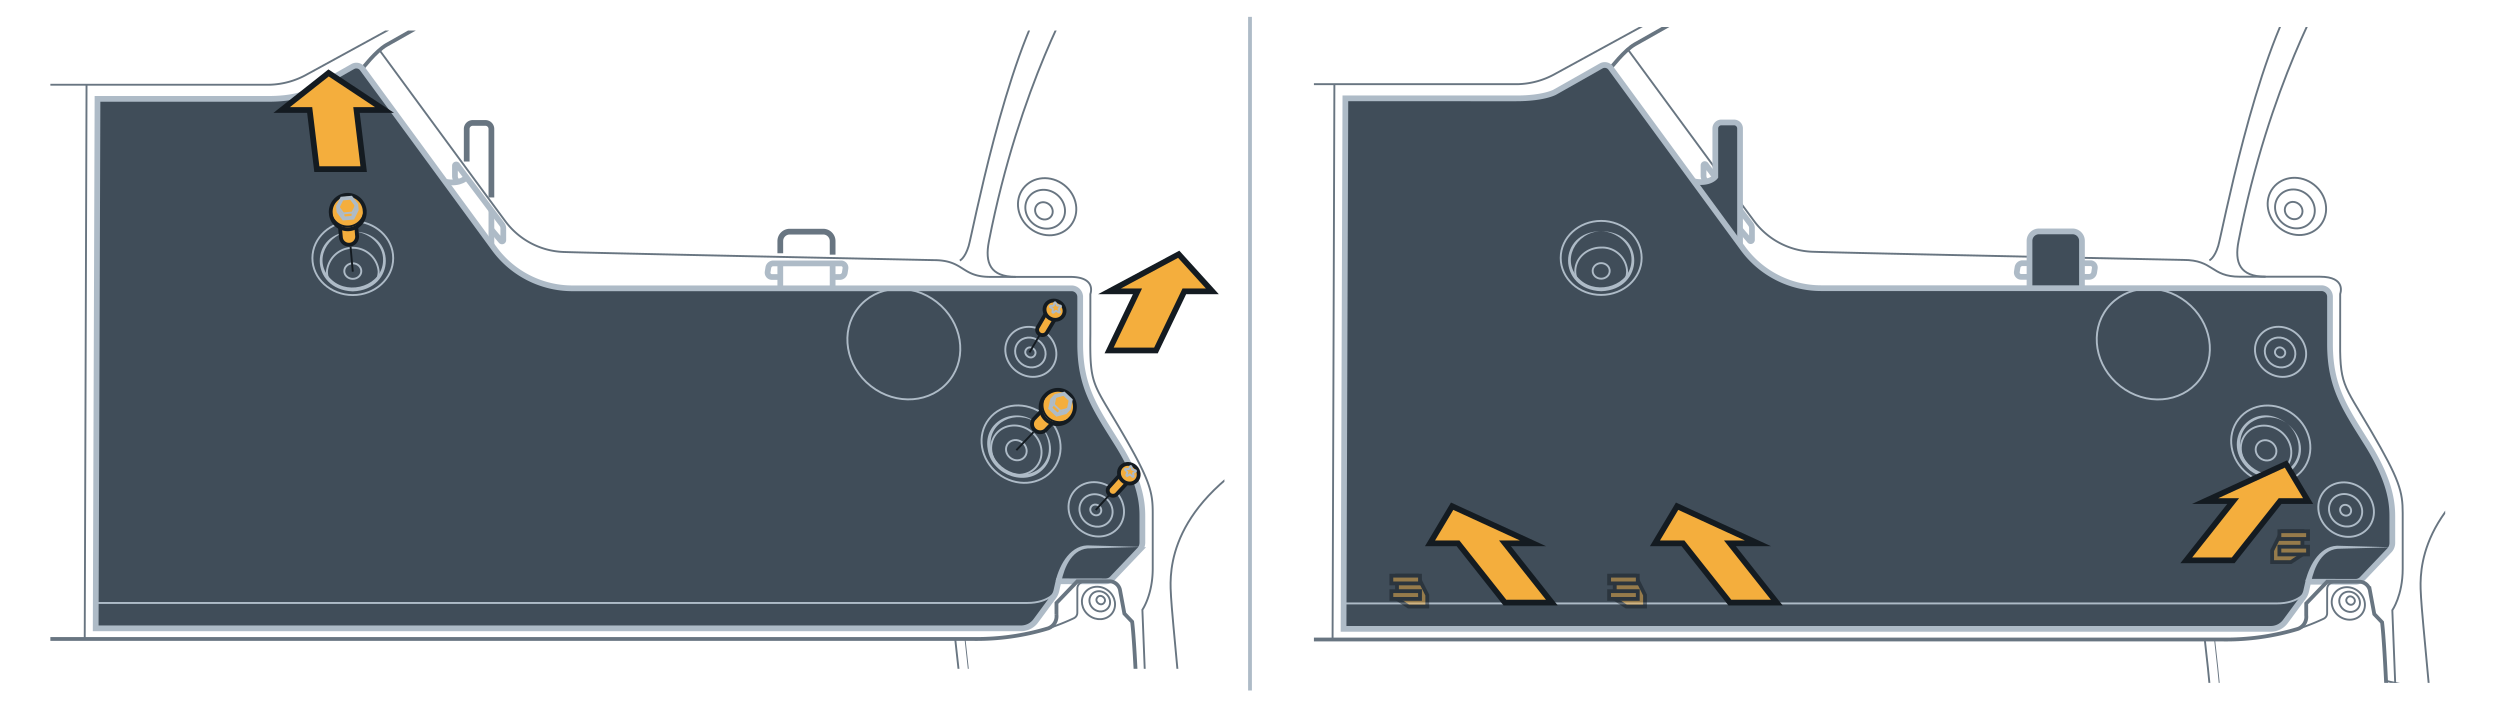 <svg xmlns="http://www.w3.org/2000/svg" xmlns:xlink="http://www.w3.org/1999/xlink" width="654" height="186.906" viewBox="0 0 654 186.906"><defs><clipPath id="b9f35d26-edbe-47db-a764-70d7ca144197"><rect x="13.177" y="7.993" width="307.127" height="166.963" style="fill:none"/></clipPath><clipPath id="ac50e100-6d3e-46af-a962-43f43cf513f8"><rect x="343.721" y="7.066" width="295.941" height="171.568" style="fill:none"/></clipPath></defs><g id="ade4165e-30df-4cd2-8a5d-fdc395c5c8bc" data-name="annotations"><g style="clip-path:url(#b9f35d26-edbe-47db-a764-70d7ca144197)"><path d="M299.595,178.469l-.748-18.952s2.707-3.875,2.707-10.809V134.126c0-5.564-.816-8.667-8.259-21.413s-8.212-11.803-8.06-25.252l.005-10.539s1.734-4.487-5.302-4.487H259.033c-7.647,0-6.73-4.385-14.785-4.385,0,0-93.198-1.937-96.971-2.141a19.891,19.891,0,0,1-15.091-8.049c-4.793-6.43-33.134-45.046-33.134-45.046" style="fill:none;stroke:#687581;stroke-miterlimit:10;stroke-width:0.5px"/><path d="M129.939-7.686,80.386,19.413a21.101,21.101,0,0,1-9.891,2.753H6.543" style="fill:none;stroke:#687581;stroke-miterlimit:10;stroke-width:0.5px"/><path d="M94.79,17.95s3.526-4.591,6.287-6.181S135.473-7.686,135.473-7.686" style="fill:none;stroke:#687581;stroke-miterlimit:10"/><path d="M290.95,151.361l7.117-7.472a2.825,2.825,0,0,0,.779-1.949v-6.897c0-3.853-.642-9.526-6.529-18.945s-9.74-14.878-9.74-26.116v-12.3a2.257,2.257,0,0,0-2.257-2.257H149.764a25.364,25.364,0,0,1-20.46-10.373L94.79,17.95a1.94,1.94,0,0,0-2.522-.541L80.176,24.263s-2.89,1.605-10.061,1.605H25.506l-.474,138.502h242.08a4.77,4.77,0,0,0,3.838-1.937l4.681-6.342a4.21,4.21,0,0,0,.72-1.573l.554-2.456,12.345.026A2.341,2.341,0,0,0,290.95,151.361Z" style="fill:#404d59;stroke:#aebbc7;stroke-miterlimit:10;stroke-width:1.5px"/><line x1="22.638" y1="22.166" x2="22.164" y2="167.154" style="fill:none;stroke:#687581;stroke-miterlimit:10;stroke-width:0.5px"/><path d="M298.847,143.071l-13.488.375c-4.794-.168-6.913,4.777-7.725,8.792l-1.458-.352c1.05-4.309,4-9.696,9.184-9.19l13.487.375Z" style="fill:#aebbc7"/><path d="M276.35,154.518s-1.693,3.217-7.687,3.217H25.032" style="fill:none;stroke:#aebbc7;stroke-miterlimit:10;stroke-width:0.5px"/><ellipse cx="92.291" cy="67.525" rx="10.567" ry="9.664" style="fill:none;stroke:#aebbc7;stroke-miterlimit:10;stroke-width:0.5px"/><path d="M92.291,60.539c11.571.065,11.47,15.253,0,15.688-11.475-.434-11.57-15.628,0-15.688-6.698.186-10.848,7.975-5.436,12.736,4.572,4.11,13.226,1.386,13.357-5.141.135-4.2-3.86-7.475-7.921-7.594Z" style="fill:#aebbc7"/><ellipse cx="92.291" cy="70.919" rx="2.223" ry="2.033" style="fill:none;stroke:#aebbc7;stroke-miterlimit:10;stroke-width:0.5px"/><path d="M85.876,72.952a5.634,5.634,0,0,1-.345-1.95,6.788,6.788,0,0,1,13.521,0,5.636,5.636,0,0,1-.345,1.95" style="fill:none;stroke:#aebbc7;stroke-miterlimit:10;stroke-width:0.5px"/><path d="M309.711,194.162c.102-.895-3.161-33.676-3.365-38.035s-2.243-21.184,22.535-36.683" style="fill:none;stroke:#687581;stroke-miterlimit:10;stroke-width:0.5px"/><line x1="308.504" y1="180.306" x2="297.204" y2="177.976" style="fill:none;stroke:#687581;stroke-miterlimit:10;stroke-width:0.5px"/><line x1="128.549" y1="64.022" x2="128.549" y2="55.023" style="fill:none;stroke:#aebbc7;stroke-miterlimit:10;stroke-width:1.5px"/><path d="M122.091,46.332s-1.452,2.003-5.621,1.205" style="fill:none;stroke:#aebbc7;stroke-miterlimit:10;stroke-width:1.5px"/><path d="M128.549,51.658V33.732a1.573,1.573,0,0,0-1.573-1.573h-3.312a1.573,1.573,0,0,0-1.573,1.573v8.521" style="fill:none;stroke:#687581;stroke-miterlimit:10;stroke-width:1.5px"/><path d="M128.549,60.055l2.533,2.977a.329.329,0,0,0,.579-.213V59.764a1.828,1.828,0,0,0-.368-1.1L119.605,43.158a.329.329,0,0,0-.591.198v2.73a1.828,1.828,0,0,0,.769,1.49h0" style="fill:none;stroke:#aebbc7;stroke-miterlimit:10;stroke-width:1.5px"/><path d="M217.819,72.466h1.867a1.326,1.326,0,0,0,1.311-1.119l.173-1.119a1.147,1.147,0,0,0-1.131-1.33H202.303a1.332,1.332,0,0,0-1.31,1.119l-.179,1.119a1.15,1.15,0,0,0,1.131,1.33h2.18" style="fill:none;stroke:#aebbc7;stroke-miterlimit:10;stroke-width:1.5px"/><line x1="217.817" y1="68.901" x2="217.817" y2="75.426" style="fill:none;stroke:#aebbc7;stroke-miterlimit:10;stroke-width:1.5px"/><line x1="204.124" y1="68.901" x2="204.124" y2="75.426" style="fill:none;stroke:#aebbc7;stroke-miterlimit:10;stroke-width:1.5px"/><path d="M217.817,66.614v-3.537a2.479,2.479,0,0,0-2.479-2.479H206.603a2.479,2.479,0,0,0-2.479,2.479V66.255" style="fill:none;stroke:#687581;stroke-miterlimit:10;stroke-width:1.5px"/><path d="M265.764,72.436c-6.731,0-8.166-3.658-7.067-9.288,7.997-40.982,23.131-66.391,23.131-66.391" style="fill:none;stroke:#687581;stroke-miterlimit:10;stroke-width:0.5px"/><path d="M251.078,68.162s1.325-.546,2.319-3.782,9.551-48.915,21.42-67.623" style="fill:none;stroke:#687581;stroke-miterlimit:10;stroke-width:0.5px"/><path d="M284.067,152.062s-2.239.092-2.239,1.958v6.275a1.58,1.58,0,0,1-.923,1.439,54.984,54.984,0,0,1-8.517,3.191" style="fill:none;stroke:#687581;stroke-miterlimit:10;stroke-width:0.5px"/><ellipse cx="236.444" cy="90.015" rx="13.971" ry="15.242" transform="translate(19.782 220.652) rotate(-51.93)" style="fill:none;stroke:#aebbc7;stroke-miterlimit:10;stroke-width:0.5px"/><ellipse cx="269.669" cy="92.048" rx="6.319" ry="6.894" transform="translate(30.919 247.588) rotate(-51.93)" style="fill:none;stroke:#aebbc7;stroke-miterlimit:10;stroke-width:0.5px"/><ellipse cx="269.542" cy="92.209" rx="3.774" ry="4.118" transform="translate(30.744 247.55) rotate(-51.93)" style="fill:none;stroke:#aebbc7;stroke-miterlimit:10;stroke-width:0.5px"/><ellipse cx="269.551" cy="92.198" rx="1.254" ry="1.368" transform="translate(30.756 247.553) rotate(-51.93)" style="fill:none;stroke:#aebbc7;stroke-miterlimit:10;stroke-width:0.5px"/><ellipse cx="273.93" cy="54.081" rx="7.218" ry="7.875" transform="translate(62.443 236.387) rotate(-51.93)" style="fill:none;stroke:#687581;stroke-miterlimit:10;stroke-width:0.5px"/><ellipse cx="273.418" cy="54.736" rx="4.909" ry="5.356" transform="translate(61.731 236.235) rotate(-51.93)" style="fill:none;stroke:#687581;stroke-miterlimit:10;stroke-width:0.5px"/><ellipse cx="273.086" cy="55.159" rx="2.185" ry="2.384" transform="translate(61.271 236.136) rotate(-51.93)" style="fill:none;stroke:#687581;stroke-miterlimit:10;stroke-width:0.5px"/><ellipse cx="286.784" cy="133.242" rx="6.869" ry="7.494" transform="translate(5.051 276.855) rotate(-51.93)" style="fill:none;stroke:#aebbc7;stroke-miterlimit:10;stroke-width:0.5px"/><ellipse cx="267.112" cy="116.189" rx="9.778" ry="10.668" transform="translate(10.934 254.83) rotate(-51.93)" style="fill:none;stroke:#aebbc7;stroke-miterlimit:10;stroke-width:0.5px"/><path d="M271.356,110.77c3.538,2.384,4.877,7.747,2.133,11.275-4.437,5.804-14.034,2.398-15.095-4.458-1.395-7.578,7.5-11.656,12.961-6.816-5.359-3.958-13.372-.386-12.067,6.649,1.051,6.029,9.497,9.184,13.597,4.153,2.681-3.202,1.577-8.216-1.53-10.802Z" style="fill:#aebbc7"/><ellipse cx="265.877" cy="117.765" rx="6.235" ry="6.803" transform="translate(9.219 254.462) rotate(-51.93)" style="fill:none;stroke:#aebbc7;stroke-miterlimit:10;stroke-width:0.5px"/><ellipse cx="265.877" cy="117.765" rx="2.561" ry="2.794" transform="translate(9.219 254.462) rotate(-51.93)" style="fill:none;stroke:#aebbc7;stroke-miterlimit:10;stroke-width:0.5px"/><ellipse cx="286.647" cy="133.417" rx="4.103" ry="4.476" transform="matrix(0.617, -0.787, 0.787, 0.617, 4.86, 276.814)" style="fill:none;stroke:#aebbc7;stroke-miterlimit:10;stroke-width:0.5px"/><ellipse cx="287.36" cy="157.735" rx="4.103" ry="4.476" transform="translate(-14.011 286.698) rotate(-51.93)" style="fill:none;stroke:#687581;stroke-miterlimit:10;stroke-width:0.5px"/><ellipse cx="287.695" cy="157.306" rx="2.56" ry="2.793" transform="translate(-13.545 286.798) rotate(-51.93)" style="fill:none;stroke:#687581;stroke-miterlimit:10;stroke-width:0.5px"/><ellipse cx="287.946" cy="156.987" rx="1.047" ry="1.142" transform="translate(-13.197 286.873) rotate(-51.93)" style="fill:none;stroke:#687581;stroke-miterlimit:10;stroke-width:0.5px"/><ellipse cx="286.655" cy="133.406" rx="1.363" ry="1.487" transform="translate(4.872 276.817) rotate(-51.93)" style="fill:none;stroke:#aebbc7;stroke-miterlimit:10;stroke-width:0.5px"/><path d="M249.881,167.154c1.115,9.738,2.229,19.941,1.8,27.658" style="fill:none;stroke:#687581;stroke-miterlimit:10;stroke-width:0.5px"/><path d="M252.448,167.154c1.115,9.738,2.229,19.941,1.801,27.658" style="fill:none;stroke:#687581;stroke-miterlimit:10;stroke-width:0.25px"/><path d="M297.884,194.162s-.856-24.546-1.712-31.503l-2.034-2.141-1.177-6.315a2.89,2.89,0,0,0-2.676-2.141h-8.456l-5.459,5.673v3.104a3.36,3.36,0,0,1-2.141,3.532,64.713,64.713,0,0,1-19.801,2.783H11.098" style="fill:none;stroke:#687581;stroke-miterlimit:10"/><path d="M290.07,127.443a1.389,1.389,0,0,0,2.014,1.896l3.813-4.165-2.341-1.608Z" style="fill:#f4ae3d;stroke:#141b21;stroke-miterlimit:10"/><line x1="290.132" y1="129.541" x2="286.647" y2="133.417" style="fill:#f4ae3d;stroke:#141b21;stroke-miterlimit:10;stroke-width:0.5px"/><ellipse cx="295.3" cy="123.922" rx="2.458" ry="2.69" transform="translate(2.643 253.964) rotate(-46.723)" style="fill:#f4ae3d;stroke:#141b21;stroke-miterlimit:10"/><path d="M294.663,124.226l.26-.593a.199.199,0,0,0-.052-.222l-.511-.481a.18.18,0,0,1,.141-.32l.671.115a.174.174,0,0,0,.192-.099l.26-.593a.195.195,0,0,1,.363.062l.155.663a.214.214,0,0,0,.171.16l.672.115a.195.195,0,0,1,.084.358l-.576.295a.173.173,0,0,0-.087.198l.155.663a.18.18,0,0,1-.311.16l-.511-.481a.198.198,0,0,0-.224-.038l-.576.295A.206.206,0,0,1,294.663,124.226Z" style="fill:none;stroke:#aebbc7;stroke-miterlimit:10;stroke-width:0.5px"/><path d="M271.461,85.654a1.389,1.389,0,0,0,2.357,1.448l2.888-4.852-2.619-1.099Z" style="fill:#f4ae3d;stroke:#141b21;stroke-miterlimit:10"/><line x1="271.947" y1="87.695" x2="269.321" y2="92.198" style="fill:#f4ae3d;stroke:#141b21;stroke-miterlimit:10;stroke-width:0.5px"/><ellipse cx="275.868" cy="81.145" rx="2.458" ry="2.69" transform="translate(62.308 273.706) rotate(-58.431)" style="fill:#f4ae3d;stroke:#141b21;stroke-miterlimit:10"/><path d="M275.305,81.572l.135-.633a.198.198,0,0,0-.096-.206l-.598-.367a.18.18,0,0,1,.073-.342l.681-.024a.174.174,0,0,0,.168-.136l.135-.633a.195.195,0,0,1,.368-.013l.286.618a.214.214,0,0,0,.2.123l.681-.024a.195.195,0,0,1,.155.334l-.504.406a.174.174,0,0,0-.045.211l.286.618a.18.18,0,0,1-.272.219l-.598-.367a.198.198,0,0,0-.227.008l-.504.406A.206.206,0,0,1,275.305,81.572Z" style="fill:none;stroke:#aebbc7;stroke-miterlimit:10;stroke-width:0.5px"/><path d="M273.553,112.518a2.131,2.131,0,0,1-3.083-2.927l4.498-4.738a2.131,2.131,0,0,1,3.083,2.927Z" style="fill:#f4ae3d;stroke:#141b21;stroke-miterlimit:10"/><line x1="265.877" y1="117.765" x2="270.375" y2="113.027" style="fill:#f4ae3d;stroke:#141b21;stroke-miterlimit:10;stroke-width:0.5px"/><path d="M273.24,103.685a4.447,4.447,0,0,0,6.435,6.109l.504-.531a4.447,4.447,0,0,0-6.435-6.109Z" style="fill:#f4ae3d;stroke:#141b21;stroke-miterlimit:10"/><path d="M280.178,109.263a4.447,4.447,0,0,1-6.435-6.109" style="fill:none;stroke:#141b21;stroke-miterlimit:10;stroke-width:0.5px"/><polygon points="279.627 106.887 280.094 104.652 278.353 102.999 276.146 103.581 275.22 104.557 274.753 106.791 276.494 108.444 278.701 107.862 279.627 106.887" style="fill:none;stroke:#aebbc7;stroke-miterlimit:10"/><polyline points="276.146 103.581 275.679 105.816 277.419 107.469 279.627 106.887" style="fill:none;stroke:#aebbc7;stroke-miterlimit:10;stroke-width:0.5px"/><line x1="275.679" y1="105.816" x2="274.753" y2="106.791" style="fill:none;stroke:#aebbc7;stroke-miterlimit:10;stroke-width:0.5px"/><line x1="276.494" y1="108.444" x2="277.42" y2="107.469" style="fill:none;stroke:#aebbc7;stroke-miterlimit:10;stroke-width:0.5px"/><path d="M93.422,61.84a2.13,2.13,0,0,1-4.234.381l-.586-6.507a2.13,2.13,0,0,1,4.234-.381Z" style="fill:#f4ae3d;stroke:#141b21;stroke-miterlimit:10"/><line x1="92.291" y1="71.069" x2="91.705" y2="64.562" style="fill:#f4ae3d;stroke:#141b21;stroke-miterlimit:10;stroke-width:0.5px"/><path d="M86.583,56.241A4.447,4.447,0,0,0,95.42,55.445l-.066-.729a4.447,4.447,0,0,0-8.837.796Z" style="fill:#f4ae3d;stroke:#141b21;stroke-miterlimit:10"/><path d="M95.355,54.716a4.447,4.447,0,0,1-8.837.796" style="fill:none;stroke:#141b21;stroke-miterlimit:10;stroke-width:0.5px"/><polygon points="93.206 53.56 91.837 51.733 89.446 51.949 88.425 53.991 88.546 55.33 89.915 57.156 92.306 56.941 93.327 54.899 93.206 53.56" style="fill:none;stroke:#aebbc7;stroke-miterlimit:10"/><polyline points="88.425 53.991 89.795 55.817 92.185 55.602 93.206 53.56" style="fill:none;stroke:#aebbc7;stroke-miterlimit:10;stroke-width:0.5px"/><line x1="89.794" y1="55.817" x2="89.915" y2="57.156" style="fill:none;stroke:#aebbc7;stroke-miterlimit:10;stroke-width:0.5px"/><line x1="92.306" y1="56.941" x2="92.185" y2="55.602" style="fill:none;stroke:#aebbc7;stroke-miterlimit:10;stroke-width:0.5px"/><polygon points="302.4 91.675 309.821 76.212 317.147 76.212 308.348 66.514 290.241 76.212 297.566 76.212 290.145 91.675 302.4 91.675" style="fill:#f4ae3d;stroke:#141b21;stroke-miterlimit:10;stroke-width:1.5px"/><polygon points="82.881 44.239 81.007 28.776 73.681 28.776 85.958 19.078 100.587 28.776 93.262 28.776 95.136 44.239 82.881 44.239" style="fill:#f4ae3d;stroke:#141b21;stroke-miterlimit:10;stroke-width:1.5px"/></g><line x1="327" y1="4.41" x2="327" y2="180.635" style="fill:none;stroke:#aebbc7;stroke-miterlimit:10"/><g style="clip-path:url(#ac50e100-6d3e-46af-a962-43f43cf513f8)"><path d="M448.722,44.07c-9.915-13.479-23.084-31.422-23.084-31.422" style="fill:none;stroke:#687581;stroke-miterlimit:10;stroke-width:0.5px"/><path d="M544.643,67.442c15.041.317,26.482.554,26.482.554,8.071,0,7.15,4.392,14.811,4.392h20.945c7.049,0,5.314,4.5,5.314,4.5l-.007,10.555c-.151,13.479.619,12.536,8.079,25.301,7.459,12.773,8.28,15.883,8.28,21.456v14.609c0,6.948-2.715,10.829-2.715,10.829l.749,18.994" style="fill:none;stroke:#687581;stroke-miterlimit:10;stroke-width:0.5px"/><path d="M455.195,52.861c1.634,2.218,2.916,3.946,3.643,4.925a19.917,19.917,0,0,0,15.12,8.064c2.074.115,31.155.749,56.96,1.303" style="fill:none;stroke:#687581;stroke-miterlimit:10;stroke-width:0.5px"/><path d="M455.196,63.96V33.61a1.576,1.576,0,0,0-1.576-1.576h-3.318a1.576,1.576,0,0,0-1.576,1.576V46.235s-1.455,2.007-5.632,1.208" style="fill:#404d59;stroke:#aebbc7;stroke-miterlimit:10;stroke-width:1.5px"/><path d="M530.919,75.386V63.014a2.485,2.485,0,0,1,2.484-2.484h8.755a2.484,2.484,0,0,1,2.484,2.484V75.386" style="fill:#404d59;stroke:#aebbc7;stroke-miterlimit:10;stroke-width:1.5px"/><path d="M456.589-7.89,406.938,19.263a21.142,21.142,0,0,1-9.91,2.759H332.949" style="fill:none;stroke:#687581;stroke-miterlimit:10;stroke-width:0.5px"/><path d="M421.371,17.797s3.533-4.6,6.3-6.193S462.134-7.89,462.134-7.89" style="fill:none;stroke:#687581;stroke-miterlimit:10"/><path d="M617.919,151.472l7.131-7.487a2.831,2.831,0,0,0,.781-1.952v-6.911c0-3.861-.643-9.545-6.542-18.983S609.53,101.232,609.53,89.972V77.647a2.261,2.261,0,0,0-2.261-2.261H476.453a25.415,25.415,0,0,1-20.5-10.393l-34.582-47.196a1.944,1.944,0,0,0-2.527-.542L406.728,24.123s-2.896,1.609-10.081,1.609H351.949l-.475,138.776H594.033a4.78,4.78,0,0,0,3.846-1.941l4.69-6.355a4.22,4.22,0,0,0,.721-1.576l.556-2.461,12.37.026A2.345,2.345,0,0,0,617.919,151.472Z" style="fill:#404d59;stroke:#aebbc7;stroke-miterlimit:10;stroke-width:1.5px"/><line x1="349.076" y1="22.021" x2="348.601" y2="167.296" style="fill:none;stroke:#687581;stroke-miterlimit:10;stroke-width:0.5px"/><path d="M625.831,143.165l-13.514.375c-4.804-.169-6.928,4.787-7.742,8.81l-1.458-.352c1.052-4.318,4.007-9.715,9.2-9.208l13.514.375Z" style="fill:#aebbc7"/><path d="M603.29,154.635s-1.696,3.223-7.702,3.223H351.474" style="fill:none;stroke:#aebbc7;stroke-miterlimit:10;stroke-width:0.5px"/><ellipse cx="418.867" cy="67.47" rx="10.588" ry="9.683" style="fill:none;stroke:#aebbc7;stroke-miterlimit:10;stroke-width:0.5px"/><path d="M418.867,60.47c11.593.066,11.492,15.282,0,15.718-11.497-.435-11.592-15.657,0-15.718-6.712.186-10.87,7.991-5.447,12.761,4.582,4.119,13.254,1.389,13.384-5.152.135-4.208-3.868-7.49-7.938-7.609Z" style="fill:#aebbc7"/><ellipse cx="418.867" cy="70.871" rx="2.227" ry="2.037" style="fill:none;stroke:#aebbc7;stroke-miterlimit:10;stroke-width:0.5px"/><path d="M412.439,72.908a5.647,5.647,0,0,1-.346-1.954c0-3.421,3.03-6.194,6.777-6.194a6.501,6.501,0,0,1,6.771,6.194,5.647,5.647,0,0,1-.346,1.954" style="fill:none;stroke:#aebbc7;stroke-miterlimit:10;stroke-width:0.5px"/><path d="M636.716,194.357c.102-.896-3.167-33.742-3.372-38.111s-2.248-21.226,22.579-36.756" style="fill:none;stroke:#687581;stroke-miterlimit:10;stroke-width:0.5px"/><line x1="635.508" y1="180.474" x2="624.185" y2="178.139" style="fill:none;stroke:#687581;stroke-miterlimit:10;stroke-width:0.5px"/><path d="M446.411,47.483a1.839,1.839,0,0,1-.77-1.498V43.256a.329.329,0,0,1,.59-.202l2.434,3.226" style="fill:none;stroke:#aebbc7;stroke-miterlimit:10;stroke-width:1.5px"/><path d="M455.195,54.942l2.75,3.651a1.841,1.841,0,0,1,.367,1.102v3.06a.327.327,0,0,1-.576.216l-2.542-2.988" style="fill:none;stroke:#aebbc7;stroke-miterlimit:10;stroke-width:1.5px"/><path d="M544.643,68.846h2.225a1.146,1.146,0,0,1,1.13,1.332l-.173,1.123a1.33,1.33,0,0,1-1.31,1.123h-1.872" style="fill:none;stroke:#aebbc7;stroke-miterlimit:10;stroke-width:1.5px"/><path d="M530.919,68.846h-1.822A1.344,1.344,0,0,0,527.78,69.969l-.173,1.123a1.146,1.146,0,0,0,1.13,1.332h2.182" style="fill:none;stroke:#aebbc7;stroke-miterlimit:10;stroke-width:1.5px"/><path d="M592.683,72.391c-6.745,0-8.182-3.666-7.081-9.306,8.013-41.063,23.177-66.523,23.177-66.523" style="fill:none;stroke:#687581;stroke-miterlimit:10;stroke-width:0.5px"/><path d="M577.967,68.108s1.328-.547,2.324-3.789,9.57-49.012,21.463-67.757" style="fill:none;stroke:#687581;stroke-miterlimit:10;stroke-width:0.5px"/><path d="M611.022,152.174s-2.243.092-2.243,1.962v6.288a1.583,1.583,0,0,1-.925,1.442,55.093,55.093,0,0,1-8.534,3.197" style="fill:none;stroke:#687581;stroke-miterlimit:10;stroke-width:0.5px"/><ellipse cx="563.304" cy="90.005" rx="13.998" ry="15.272" transform="translate(145.101 477.972) rotate(-51.93)" style="fill:none;stroke:#aebbc7;stroke-miterlimit:10;stroke-width:0.5px"/><ellipse cx="596.595" cy="92.041" rx="6.331" ry="6.907" transform="translate(156.261 504.961) rotate(-51.93)" style="fill:none;stroke:#aebbc7;stroke-miterlimit:10;stroke-width:0.5px"/><ellipse cx="596.468" cy="92.203" rx="3.782" ry="4.126" transform="translate(156.085 504.923) rotate(-51.93)" style="fill:none;stroke:#aebbc7;stroke-miterlimit:10;stroke-width:0.5px"/><ellipse cx="596.477" cy="92.192" rx="1.256" ry="1.37" transform="translate(156.096 504.926) rotate(-51.93)" style="fill:none;stroke:#aebbc7;stroke-miterlimit:10;stroke-width:0.5px"/><ellipse cx="600.865" cy="53.999" rx="7.232" ry="7.891" transform="translate(187.846 493.738) rotate(-51.93)" style="fill:none;stroke:#687581;stroke-miterlimit:10;stroke-width:0.5px"/><ellipse cx="600.351" cy="54.656" rx="4.919" ry="5.366" transform="translate(187.133 493.585) rotate(-51.93)" style="fill:none;stroke:#687581;stroke-miterlimit:10;stroke-width:0.5px"/><ellipse cx="600.019" cy="55.079" rx="2.189" ry="2.389" transform="translate(186.672 493.486) rotate(-51.93)" style="fill:none;stroke:#687581;stroke-miterlimit:10;stroke-width:0.5px"/><ellipse cx="613.744" cy="133.317" rx="6.883" ry="7.509" transform="translate(130.34 534.286) rotate(-51.93)" style="fill:none;stroke:#aebbc7;stroke-miterlimit:10;stroke-width:0.5px"/><ellipse cx="594.033" cy="116.23" rx="9.798" ry="10.689" transform="translate(136.235 512.217) rotate(-51.93)" style="fill:none;stroke:#aebbc7;stroke-miterlimit:10;stroke-width:0.5px"/><path d="M598.286,110.8c9.029,7.154-.393,19.02-9.65,12.321-8.726-7.385.547-19.376,9.651-12.321-5.37-3.967-13.4-.387-12.092,6.662,1.053,6.041,9.517,9.203,13.626,4.162,2.686-3.209,1.579-8.233-1.534-10.824Z" style="fill:#aebbc7"/><ellipse cx="592.796" cy="117.809" rx="6.248" ry="6.816" transform="translate(134.518 511.849) rotate(-51.93)" style="fill:none;stroke:#aebbc7;stroke-miterlimit:10;stroke-width:0.5px"/><ellipse cx="592.796" cy="117.809" rx="2.566" ry="2.799" transform="translate(134.518 511.849) rotate(-51.93)" style="fill:none;stroke:#aebbc7;stroke-miterlimit:10;stroke-width:0.5px"/><ellipse cx="613.606" cy="133.493" rx="4.111" ry="4.485" transform="translate(130.149 534.245) rotate(-51.93)" style="fill:none;stroke:#aebbc7;stroke-miterlimit:10;stroke-width:0.5px"/><ellipse cx="614.321" cy="157.858" rx="4.111" ry="4.485" transform="translate(111.241 544.149) rotate(-51.93)" style="fill:none;stroke:#687581;stroke-miterlimit:10;stroke-width:0.5px"/><ellipse cx="614.657" cy="157.429" rx="2.565" ry="2.799" transform="translate(111.708 544.249) rotate(-51.93)" style="fill:none;stroke:#687581;stroke-miterlimit:10;stroke-width:0.5px"/><ellipse cx="614.908" cy="157.109" rx="1.049" ry="1.145" transform="translate(112.056 544.323) rotate(-51.93)" style="fill:none;stroke:#687581;stroke-miterlimit:10;stroke-width:0.5px"/><ellipse cx="613.615" cy="133.481" rx="1.365" ry="1.49" transform="translate(130.162 534.247) rotate(-51.93)" style="fill:none;stroke:#aebbc7;stroke-miterlimit:10;stroke-width:0.5px"/><path d="M576.769,167.296c1.117,9.757,2.234,19.98,1.804,27.712" style="fill:none;stroke:#687581;stroke-miterlimit:10;stroke-width:0.5px"/><path d="M579.34,167.296c1.117,9.757,2.234,19.98,1.804,27.712" style="fill:none;stroke:#687581;stroke-miterlimit:10;stroke-width:0.25px"/><path d="M624.866,194.357s-.858-24.595-1.716-31.566l-2.038-2.145-1.18-6.327a2.896,2.896,0,0,0-2.681-2.145h-8.472l-5.47,5.684v3.11a3.367,3.367,0,0,1-2.145,3.539,64.841,64.841,0,0,1-19.84,2.788H337.512" style="fill:none;stroke:#687581;stroke-miterlimit:10"/><g style="opacity:0.48"><polygon points="602.31 145.043 599.298 147.047 594.389 147.047 594.389 144.03 596.909 138.967 602.31 138.967 602.31 145.043" style="fill:#f4ae3d;stroke:#141b21;stroke-miterlimit:10"/><rect x="596.286" y="143.018" width="7.5" height="2.025" transform="translate(1200.072 288.061) rotate(-180)" style="fill:#f4ae3d;stroke:#141b21;stroke-miterlimit:10"/><rect x="596.286" y="138.967" width="7.5" height="2.025" transform="translate(1200.072 279.96) rotate(-180)" style="fill:#f4ae3d;stroke:#141b21;stroke-miterlimit:10"/></g><g style="opacity:0.48"><polygon points="422.418 156.67 425.43 158.675 430.339 158.675 430.339 155.658 427.818 150.595 422.418 150.595 422.418 156.67" style="fill:#f4ae3d;stroke:#141b21;stroke-miterlimit:10"/><rect x="420.942" y="154.645" width="7.5" height="2.025" style="fill:#f4ae3d;stroke:#141b21;stroke-miterlimit:10"/><rect x="420.942" y="150.595" width="7.5" height="2.025" style="fill:#f4ae3d;stroke:#141b21;stroke-miterlimit:10"/></g><g style="opacity:0.48"><polygon points="365.452 156.67 368.464 158.675 373.373 158.675 373.373 155.658 370.853 150.595 365.452 150.595 365.452 156.67" style="fill:#f4ae3d;stroke:#141b21;stroke-miterlimit:10"/><rect x="363.976" y="154.645" width="7.5" height="2.025" style="fill:#f4ae3d;stroke:#141b21;stroke-miterlimit:10"/><rect x="363.976" y="150.595" width="7.5" height="2.025" style="fill:#f4ae3d;stroke:#141b21;stroke-miterlimit:10"/></g><polygon points="452.531 157.636 440.274 142.142 432.934 142.142 438.727 132.426 459.893 142.142 452.553 142.142 464.81 157.636 452.531 157.636" style="fill:#f4ae3d;stroke:#141b21;stroke-miterlimit:10;stroke-width:1.5px"/><polygon points="584.208 146.58 596.465 131.087 603.805 131.087 598.012 121.37 576.846 131.087 584.185 131.087 571.929 146.58 584.208 146.58" style="fill:#f4ae3d;stroke:#141b21;stroke-miterlimit:10;stroke-width:1.5px"/><polygon points="393.684 157.636 381.427 142.142 374.087 142.142 379.88 132.426 401.046 142.142 393.706 142.142 405.963 157.636 393.684 157.636" style="fill:#f4ae3d;stroke:#141b21;stroke-miterlimit:10;stroke-width:1.5px"/></g></g></svg>
